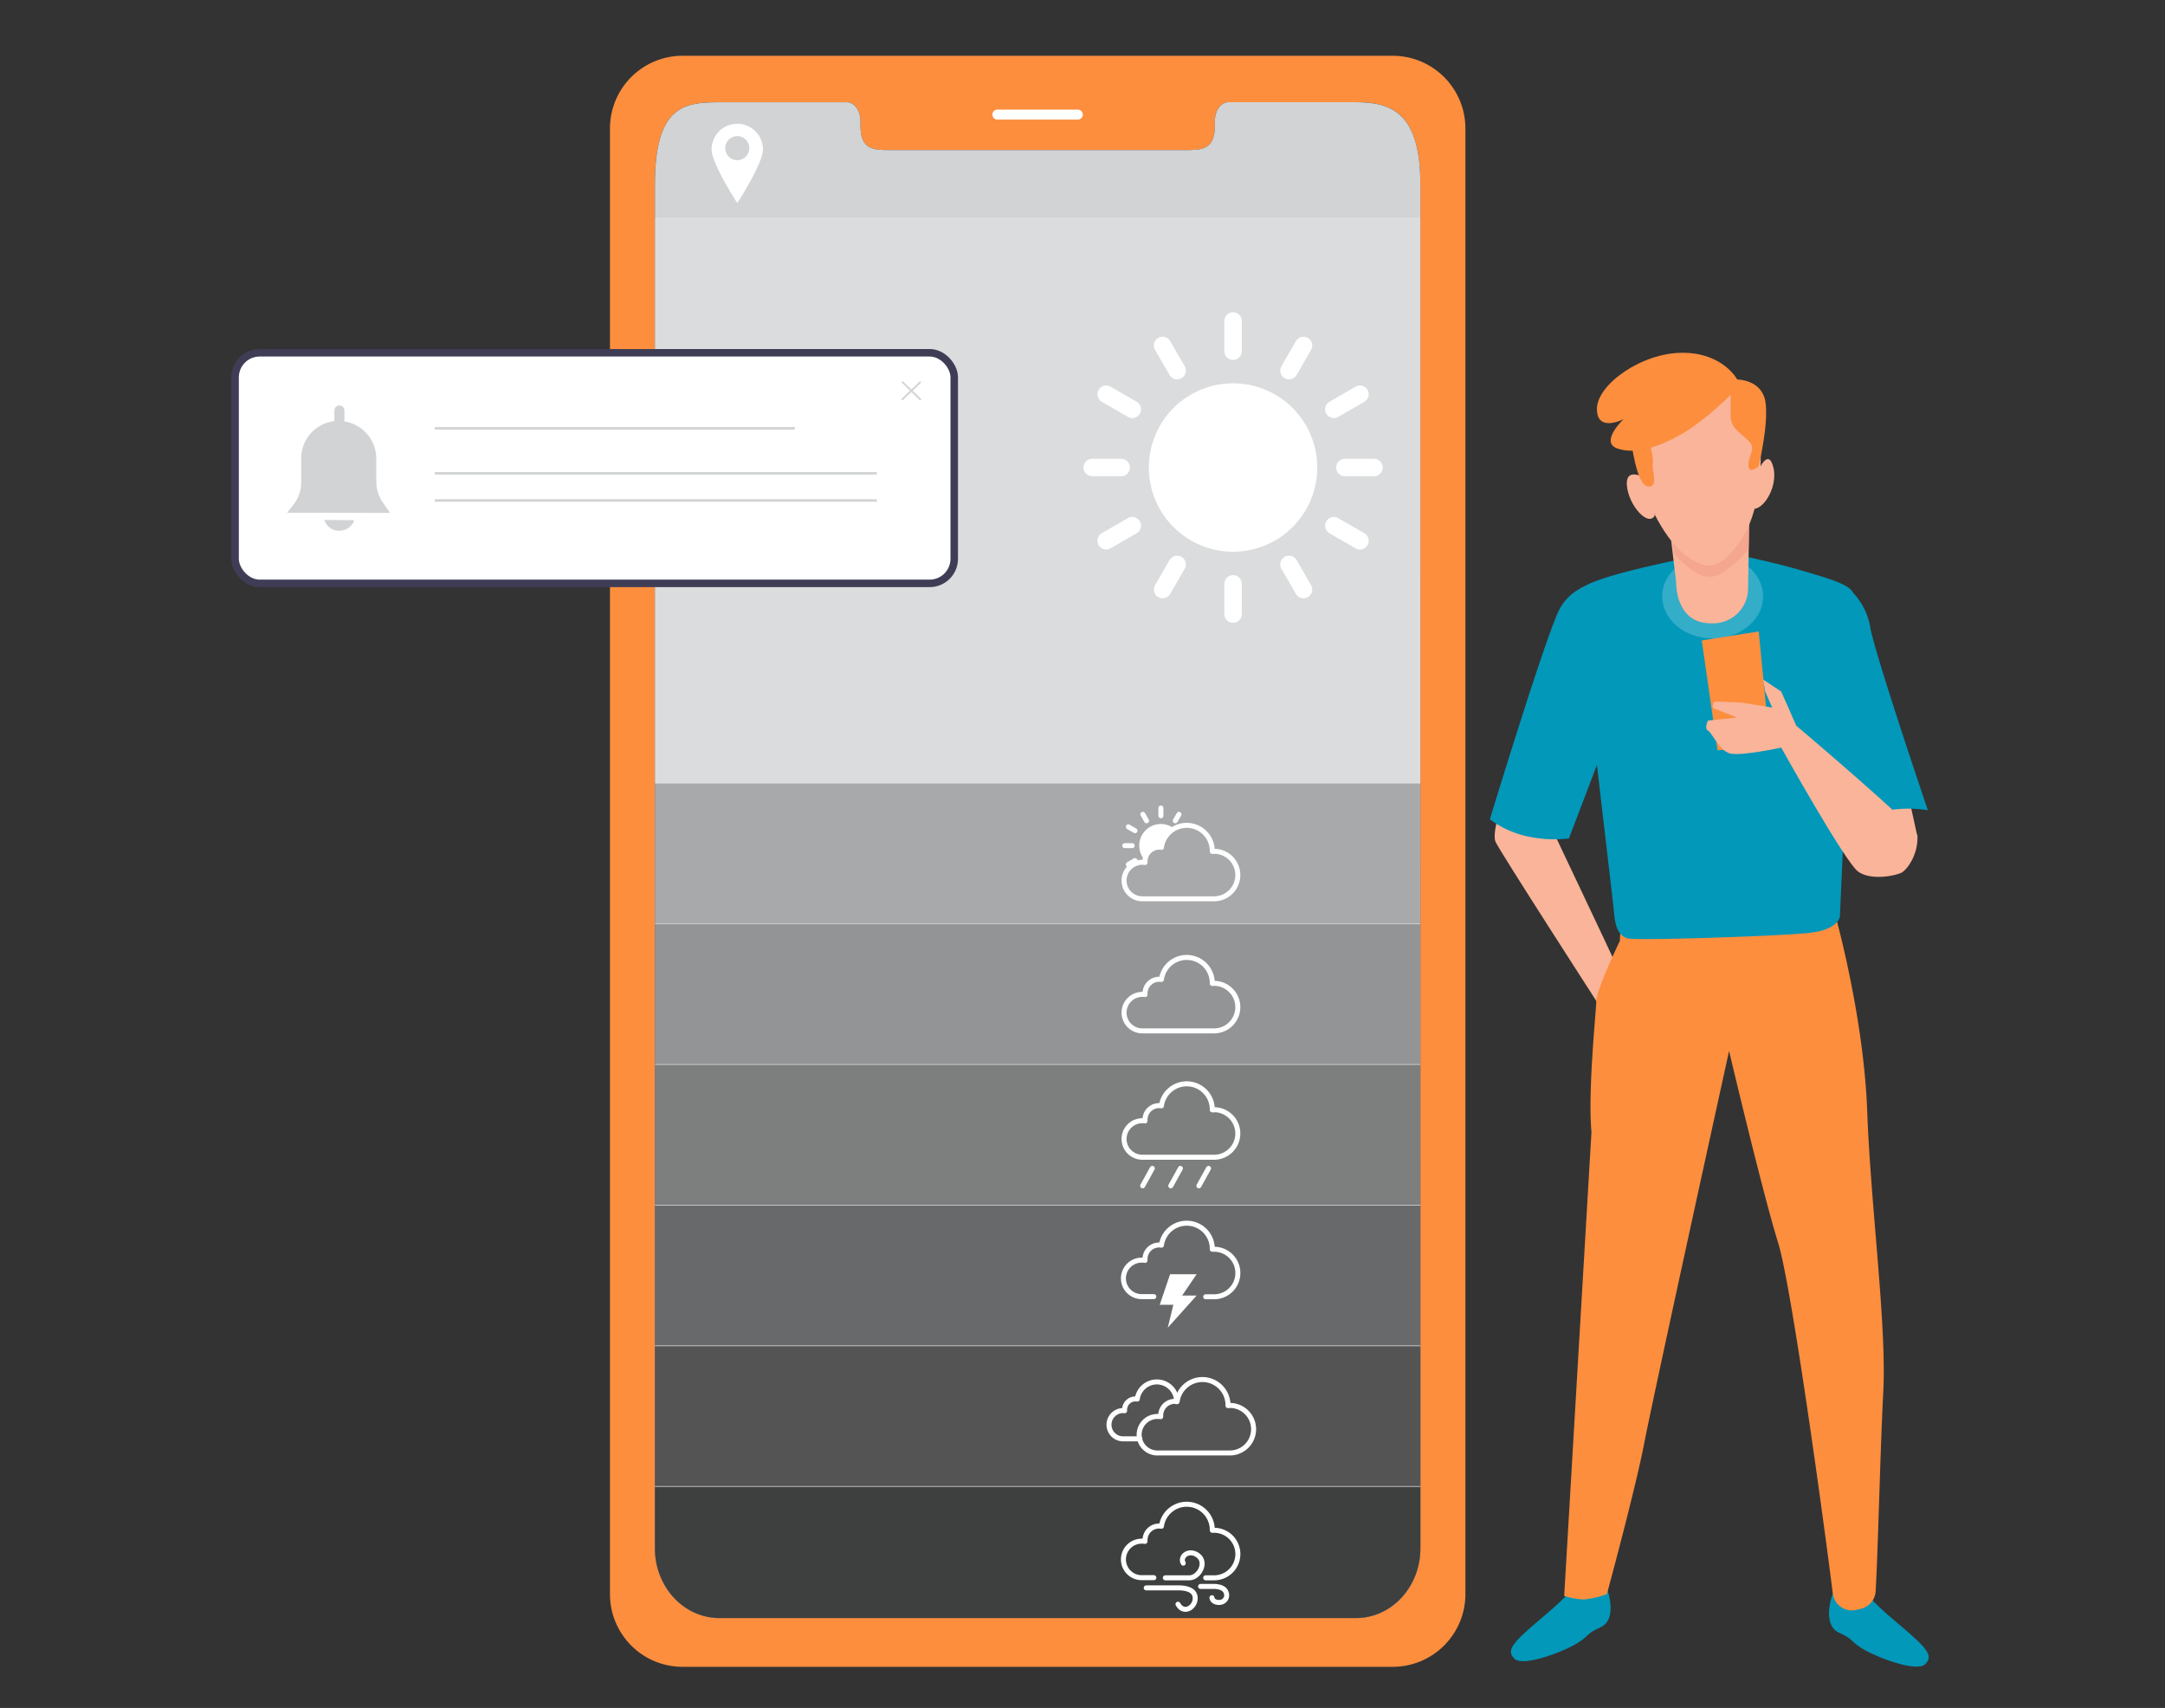 <svg id="bd57ffd1-cfa8-490d-9fa0-b7fff250c70a" data-name="Layer 1" xmlns="http://www.w3.org/2000/svg" xmlns:xlink="http://www.w3.org/1999/xlink" width="865.76" height="682.89" viewBox="0 0 865.76 682.89"><rect x="0" y="0" width="865.76" height="682.89" fill="#333333" stroke="none"/><defs><clipPath id="a17ecc16-7dfe-47bf-a565-df15c867897f"><path id="fb0c2538-ea27-4d38-8a4c-fde2f47c5f4b" data-name="SVGID" d="M568,73.8V619.07c0,15.42-11.54,27.88-25.77,27.88H287.7c-14.26,0-25.81-12.46-25.81-27.88V73.8c0-31.39,11.55-32.92,25.81-32.92h51c3,0,5.38,3.36,5.38,7.53v1.8C344.07,60,349.42,60,356,60H473.86c6.63,0,11.95,0,11.95-9.81v-1.8c0-4.17,2.39-7.53,5.4-7.53h51C556.41,40.88,568,45.05,568,73.8Z" fill="none"/></clipPath></defs><path d="M557.15,22.3H272.7a29.05,29.05,0,0,0-28.78,29.31h0V637.14a29.05,29.05,0,0,0,28.78,29.31H557.15A29.09,29.09,0,0,0,586,637.14V51.61A29.08,29.08,0,0,0,557.15,22.3ZM568,619.07c0,15.42-11.54,27.88-25.77,27.88H287.7c-14.26,0-25.81-12.46-25.81-27.88V73.8c0-31.39,11.55-32.92,25.81-32.92h51c3,0,5.38,3.36,5.38,7.53v1.8C344.07,60,349.42,60,356,60H473.86c6.63,0,11.95,0,11.95-9.81v-1.8c0-4.17,2.39-7.53,5.4-7.53h51c14.23,0,25.77,4.17,25.77,32.92Z" fill="#fc8e3e"/><g clip-path="url(#a17ecc16-7dfe-47bf-a565-df15c867897f)"><rect x="200.32" y="14.11" width="429.2" height="636.33" fill="#d1d3d4"/><rect x="200.32" y="313.27" width="429.2" height="55.94" opacity="0.2"/><rect x="200.32" y="369.52" width="429.2" height="55.94" opacity="0.3"/><rect x="200.32" y="425.76" width="429.2" height="55.94" opacity="0.4"/><rect x="200.32" y="482.01" width="429.2" height="55.94" opacity="0.5"/><rect x="200.32" y="538.25" width="429.2" height="55.94" opacity="0.6"/><rect x="200.32" y="594.49" width="429.2" height="55.94" opacity="0.7"/><rect x="200.32" y="86.95" width="429.2" height="226.32" fill="#fff" opacity="0.2"/><path d="M526.76,186.93a33.67,33.67,0,1,1-33.67-33.67A33.67,33.67,0,0,1,526.76,186.93Z" fill="#fff"/><line x1="493.09" y1="128.34" x2="493.09" y2="140.39" fill="none" stroke="#fff" stroke-linecap="round" stroke-linejoin="round" stroke-width="7"/><line x1="493.09" y1="233.46" x2="493.09" y2="245.51" fill="none" stroke="#fff" stroke-linecap="round" stroke-linejoin="round" stroke-width="7"/><line x1="464.92" y1="138.14" x2="470.72" y2="148.18" fill="none" stroke="#fff" stroke-linecap="round" stroke-linejoin="round" stroke-width="7"/><line x1="515.46" y1="225.67" x2="521.25" y2="235.71" fill="none" stroke="#fff" stroke-linecap="round" stroke-linejoin="round" stroke-width="7"/><line x1="436.76" y1="186.93" x2="448.34" y2="186.93" fill="none" stroke="#fff" stroke-linecap="round" stroke-linejoin="round" stroke-width="7"/><line x1="537.83" y1="186.93" x2="549.42" y2="186.93" fill="none" stroke="#fff" stroke-linecap="round" stroke-linejoin="round" stroke-width="7"/><line x1="464.92" y1="235.71" x2="470.72" y2="225.67" fill="none" stroke="#fff" stroke-linecap="round" stroke-linejoin="round" stroke-width="7"/><line x1="515.46" y1="148.18" x2="521.25" y2="138.14" fill="none" stroke="#fff" stroke-linecap="round" stroke-linejoin="round" stroke-width="7"/><line x1="442.35" y1="157.63" x2="452.79" y2="163.66" fill="none" stroke="#fff" stroke-linecap="round" stroke-linejoin="round" stroke-width="7"/><line x1="533.39" y1="210.2" x2="543.83" y2="216.22" fill="none" stroke="#fff" stroke-linecap="round" stroke-linejoin="round" stroke-width="7"/><line x1="442.35" y1="216.22" x2="452.79" y2="210.19" fill="none" stroke="#fff" stroke-linecap="round" stroke-linejoin="round" stroke-width="7"/><line x1="533.39" y1="163.66" x2="543.83" y2="157.63" fill="none" stroke="#fff" stroke-linecap="round" stroke-linejoin="round" stroke-width="7"/><line x1="464.23" y1="323.08" x2="464.23" y2="326.17" fill="none" stroke="#fff" stroke-linecap="round" stroke-linejoin="round" stroke-width="2"/><line x1="457.01" y1="325.59" x2="458.49" y2="328.17" fill="none" stroke="#fff" stroke-linecap="round" stroke-linejoin="round" stroke-width="2"/><line x1="449.78" y1="338.11" x2="452.75" y2="338.11" fill="none" stroke="#fff" stroke-linecap="round" stroke-linejoin="round" stroke-width="2"/><line x1="469.97" y1="328.17" x2="471.46" y2="325.59" fill="none" stroke="#fff" stroke-linecap="round" stroke-linejoin="round" stroke-width="2"/><line x1="451.21" y1="330.59" x2="453.89" y2="332.14" fill="none" stroke="#fff" stroke-linecap="round" stroke-linejoin="round" stroke-width="2"/><line x1="451.21" y1="345.63" x2="453.89" y2="344.08" fill="none" stroke="#fff" stroke-linecap="round" stroke-linejoin="round" stroke-width="2"/><path d="M463.51,338.77a5.65,5.65,0,0,1,.93.07,10.21,10.21,0,0,1,5.12-7.52,8.53,8.53,0,0,0-5.33-1.85A8.63,8.63,0,0,0,457.9,344,5.62,5.62,0,0,1,463.51,338.77Z" fill="#fff"/><path d="M485.51,340.43c-.25,0-.49,0-.73,0v-.24a10.22,10.22,0,0,0-20.34-1.39,5.67,5.67,0,0,0-6.56,5.56c0,.16,0,.33,0,.49a7.3,7.3,0,1,0-1.06,14.52h28.67a9.49,9.49,0,0,0,0-19Z" fill="none" stroke="#fff" stroke-linecap="round" stroke-linejoin="round" stroke-width="2"/><path d="M485.51,393.21c-.25,0-.49,0-.73,0V393a10.22,10.22,0,0,0-20.34-1.39,5.67,5.67,0,0,0-6.56,5.55c0,.17,0,.34,0,.5a7.3,7.3,0,1,0-1.06,14.52h28.67a9.49,9.49,0,0,0,0-19Z" fill="none" stroke="#fff" stroke-linecap="round" stroke-linejoin="round" stroke-width="2"/><path d="M491.8,562c-.25,0-.5,0-.74,0,0-.08,0-.16,0-.24a10.22,10.22,0,0,0-20.34-1.38,5.84,5.84,0,0,0-.93-.08,5.63,5.63,0,0,0-5.63,5.63c0,.17,0,.33,0,.49a7.45,7.45,0,0,0-1.06-.07,7.3,7.3,0,1,0,0,14.59H491.8a9.49,9.49,0,0,0,0-19Z" fill="none" stroke="#fff" stroke-linecap="round" stroke-linejoin="round" stroke-width="2"/><path d="M470.51,560.46a7.9,7.9,0,0,0-15.73-1.07,4.28,4.28,0,0,0-.72-.06,4.35,4.35,0,0,0-4.35,4.35c0,.13,0,.26,0,.38a7.36,7.36,0,0,0-.82-.06,5.65,5.65,0,0,0,0,11.29h6.93" fill="none" stroke="#fff" stroke-linecap="round" stroke-linejoin="round" stroke-width="2"/><path d="M294.83,49.49a10.27,10.27,0,0,0-10.27,10.27c0,5.67,10.27,21.45,10.27,21.45S305.1,65.43,305.1,59.76A10.27,10.27,0,0,0,294.83,49.49Zm0,14.56a4.81,4.81,0,1,1,4.81-4.81A4.81,4.81,0,0,1,294.83,64.05Z" fill="#fff"/><path d="M485.51,443.76c-.25,0-.49,0-.73,0v-.24a10.22,10.22,0,0,0-20.34-1.38,5.62,5.62,0,0,0-6.56,5.55c0,.17,0,.33,0,.49a7.3,7.3,0,1,0-1.06,14.52h28.67a9.49,9.49,0,1,0,0-19Z" fill="none" stroke="#fff" stroke-linecap="round" stroke-linejoin="round" stroke-width="2"/><line x1="460.79" y1="467.16" x2="456.94" y2="474.13" fill="none" stroke="#fff" stroke-linecap="round" stroke-linejoin="round" stroke-width="2"/><line x1="472.04" y1="467.16" x2="468.18" y2="474.13" fill="none" stroke="#fff" stroke-linecap="round" stroke-linejoin="round" stroke-width="2"/><line x1="483.28" y1="467.16" x2="479.42" y2="474.13" fill="none" stroke="#fff" stroke-linecap="round" stroke-linejoin="round" stroke-width="2"/><path d="M482.14,518.49h3.37a9.49,9.49,0,1,0,0-19c-.25,0-.49,0-.73,0v-.24a10.22,10.22,0,0,0-20.34-1.38,5.62,5.62,0,0,0-6.56,5.55c0,.17,0,.33,0,.5a6.15,6.15,0,0,0-1.06-.08,7.3,7.3,0,1,0,0,14.59h4.58" fill="none" stroke="#fff" stroke-linecap="round" stroke-linejoin="round" stroke-width="2"/><polygon points="467.91 509.49 463.76 521.69 469.21 521.69 466.98 530.86 478.51 518.01 472.73 518.01 478.51 509.49 467.91 509.49" fill="#fff"/><path d="M482.14,630.86h3.37a9.49,9.49,0,1,0,0-19c-.25,0-.49,0-.73,0v-.24a10.22,10.22,0,0,0-20.34-1.38,5.62,5.62,0,0,0-6.56,5.55c0,.17,0,.33,0,.5a6.15,6.15,0,0,0-1.06-.08,7.3,7.3,0,1,0,0,14.59h4.58" fill="none" stroke="#fff" stroke-linecap="round" stroke-linejoin="round" stroke-width="2"/><path d="M473.17,625c-1.57-2.7,2.37-5.87,6-3s.22,8.86-3.54,8.86H466" fill="none" stroke="#fff" stroke-linecap="round" stroke-linejoin="round" stroke-width="2"/><path d="M458.36,634.88h13.06c1.89,0,6.53.35,6.53,4.13s-4.64,6.53-6.88,2.4" fill="none" stroke="#fff" stroke-linecap="round" stroke-linejoin="round" stroke-width="2"/><path d="M480.11,634.3h5.13c1.35,0,4.33.2,5.07,2.43a2.84,2.84,0,0,1-1.89,3.85c-1.19.34-3.51.07-3.78-1.76" fill="none" stroke="#fff" stroke-linecap="round" stroke-linejoin="round" stroke-width="2"/></g><path d="M431,47.82H398.85a2,2,0,0,1-2-2h0a2,2,0,0,1,2-2H431a2,2,0,0,1,2,1.95v0h0A2,2,0,0,1,431,47.82Z" fill="#fff"/><rect x="94.01" y="141.05" width="287.58" height="92.2" rx="9.83" fill="#fff" stroke="#3f3d56" stroke-miterlimit="10" stroke-width="3"/><path d="M360.88,160a.4.4,0,0,1-.26-.1.38.38,0,0,1,0-.51l7.09-6.79a.38.38,0,0,1,.51,0,.37.37,0,0,1,0,.5l-7.09,6.79A.34.34,0,0,1,360.88,160Z" fill="#d1d3d4"/><path d="M367.93,160a.37.37,0,0,1-.24-.1l-7-6.85a.34.34,0,0,1,0-.48h0a.34.34,0,0,1,.49,0l7.09,6.86a.35.35,0,0,1-.33.58Z" fill="#d1d3d4"/><path d="M156,205.06,153.15,201a14.59,14.59,0,0,1-2.68-8.44v-9.21a15,15,0,0,0-12.75-14.83v-4.4a2,2,0,0,0-2-2h0a2,2,0,0,0-2,2h0v4.25a15,15,0,0,0-13.27,14.93v9.53a14.59,14.59,0,0,1-3.13,9L114.8,205Z" fill="#d1d3d4"/><path d="M133.21,211.75a6.49,6.49,0,0,0,6.74-1.16,6.3,6.3,0,0,0,1.7-2.61l-12-.09A6.52,6.52,0,0,0,133.21,211.75Z" fill="#d1d3d4"/><line x1="173.88" y1="171.26" x2="317.84" y2="171.26" fill="none" stroke="#d1d3d4" stroke-miterlimit="10"/><line x1="173.88" y1="189.25" x2="350.6" y2="189.25" fill="none" stroke="#d1d3d4" stroke-miterlimit="10"/><line x1="173.88" y1="200.11" x2="350.6" y2="200.11" fill="none" stroke="#d1d3d4" stroke-miterlimit="10"/><path d="M760,303.72l6.81,31s-8.93,10.75-17,6.72-11.07-26.48-11.07-26.48Z" fill="#f9b499"/><path d="M739.22,235.29a26.37,26.37,0,0,1,8.63,15.26c1.43,9.56,23.07,73.41,23.07,73.41a48.57,48.57,0,0,0-23.53,2c-11.48,4.32-23.32-7.09-23.32-7.09l-.59-75.41" fill="#0198BA"/><path d="M602.43,316.59h.11c6.25-22.34,19-59.91,21.36-68,3.34-11,9.08-13.87,9.08-13.87l8.6,53.56-3.34,7.17S629,321.33,621.9,334.1l19.29,40.77,6.7,14.35-8.61,12.43s-39.21-60.73-41.2-65S602.43,316.59,602.43,316.59Z" fill="#f9b499"/><path d="M635.45,233.85A19.83,19.83,0,0,0,624,242.93c-4.79,7.63-28.22,84.66-28.22,84.66a39.05,39.05,0,0,0,16.79,7.17,50.39,50.39,0,0,0,14.81.49l13.87-36.35" fill="#0198BA"/><path d="M746.47,636.68s0,2,12.21,12.21S773.25,662,769.85,665.4s-19.91-2.92-25.27-6.32-2.91-3.4-9.23-6.32-3.4-13.1-2.43-15.55S746.47,636.68,746.47,636.68Z" fill="#0198BA"/><path d="M629,634.48s0,1.94-12.21,12.21-14.58,13.12-11.18,16.53,19.93-2.92,25.27-6.32,2.93-3.4,9.24-6.32,3.39-13.12,2.43-15.55S629,634.48,629,634.48Z" fill="#0198BA"/><path d="M636.41,452.6c-1.52-16.36,1.91-48.44,1.91-52.32s7.34-19.7,9.46-24.12L648,371s75.59-2.85,85.57-6.41c0,0,11.68,41,13.1,79.53s7.85,85.58,6.42,112.68c-1.15,21.7-2.15,65-3.05,79.48a7.63,7.63,0,0,1-6,7l-1.76.42a7.73,7.73,0,0,1-9.24-5.83c0-.25-.1-.5-.13-.75-3.51-28.2-16.46-122.86-21.86-140.24-6.41-20.69-19.61-76.68-19.61-76.68s-30.32,138-33.87,156.56-15,60.62-15,60.62a34.77,34.77,0,0,1-9.28,2.13,29.08,29.08,0,0,1-7.79-1.41Z" fill="#fc8e3e"/><path d="M689.66,220.76s18.45,3.68,30.9,7.37,20.72,6,20.72,10.15-5.52,128.17-5.52,128.17-.46,5.08-11.53,6.46-69.61,3.23-73.25,2.31-5.06-4.57-5.52-10.14S630.71,242,631.62,236.45s46.11-13.84,47.49-14.3A19.75,19.75,0,0,1,689.66,220.76Z" fill="#0198BA"/><ellipse cx="684.87" cy="238.45" rx="20.19" ry="16.83" fill="#fff" opacity="0.2"/><path d="M702.76,189s4.27-10.68,6.39-2.12-5.33,19.18-9.58,16" fill="#f9b499"/><path d="M659.07,191.77s-9.05-5.86-8.51,2.14,8.51,17,11.18,12.2" fill="#f9b499"/><path d="M699.57,202.89l-.54,33a14,14,0,0,1-14.74,13.33h-.18c-14.37,0-13.84-16.53-13.84-16.53l-3.2-26.62S690,208.75,699.57,202.89Z" fill="#f9b499"/><path d="M684.9,230.51c4.43-.81,10-6,14.33-10.82l.2-12.57-8.85-5.34a80.31,80.31,0,0,1-15.18.81l-7.36,7,1.41,11.69C673.29,225.74,679.55,231.44,684.9,230.51Z" fill="#f4a68e"/><path d="M655.24,184.14s-6.39-19.71,10.68-31.43,35.1,3.19,37.29,18.11.54,34.62-7.46,45.78-13,12-21.83,5.32S655.84,196.88,655.24,184.14Z" fill="#f9b499"/><path d="M659.39,176.22s2.05,6.64,1.53,9.16,2.55,9.69-2,9.15-6.63-18.31-6.63-18.31Z" fill="#fc8e3e"/><path d="M703.26,186.43s-4.07,3.57-4.07-.52,3-6.1.5-9.15-7.63-5.12-7.63-10.21v-8.67s-10.68,10.68-19.84,15.81-18.31,8.16-25.49,5.61,2.54-11.73,2.54-11.73-10.68,5.62-10.68-4.09,17.86-22.43,34.18-22.43,21.93,10.68,21.93,10.68,9.69,0,11.23,8.67S703.26,186.43,703.26,186.43Z" fill="#fc8e3e"/><polygon points="680.51 256.08 686.84 300.01 707.72 297.86 703.29 252.48 680.51 256.08" fill="#fc8e3e"/><path d="M715.48,283.7l-3.2-7.21-7.2-4.79.79,4.79,2.81,6.4-12.41-2-10.82-.4s-1.2,2.39,0,2.81,9.16,3.6,9.16,3.6L683,288.1s-1.61,3.2,0,4,4.39,8,8.8,9.16,20.49-2.35,20.49-2.35,25.64,46.05,30.84,49.65,14.82,1.6,17.21.39,6.85-7.53,6.41-14.81c-.2-3.19-48.45-44-48.45-44Z" fill="#f9b499"/></svg>
